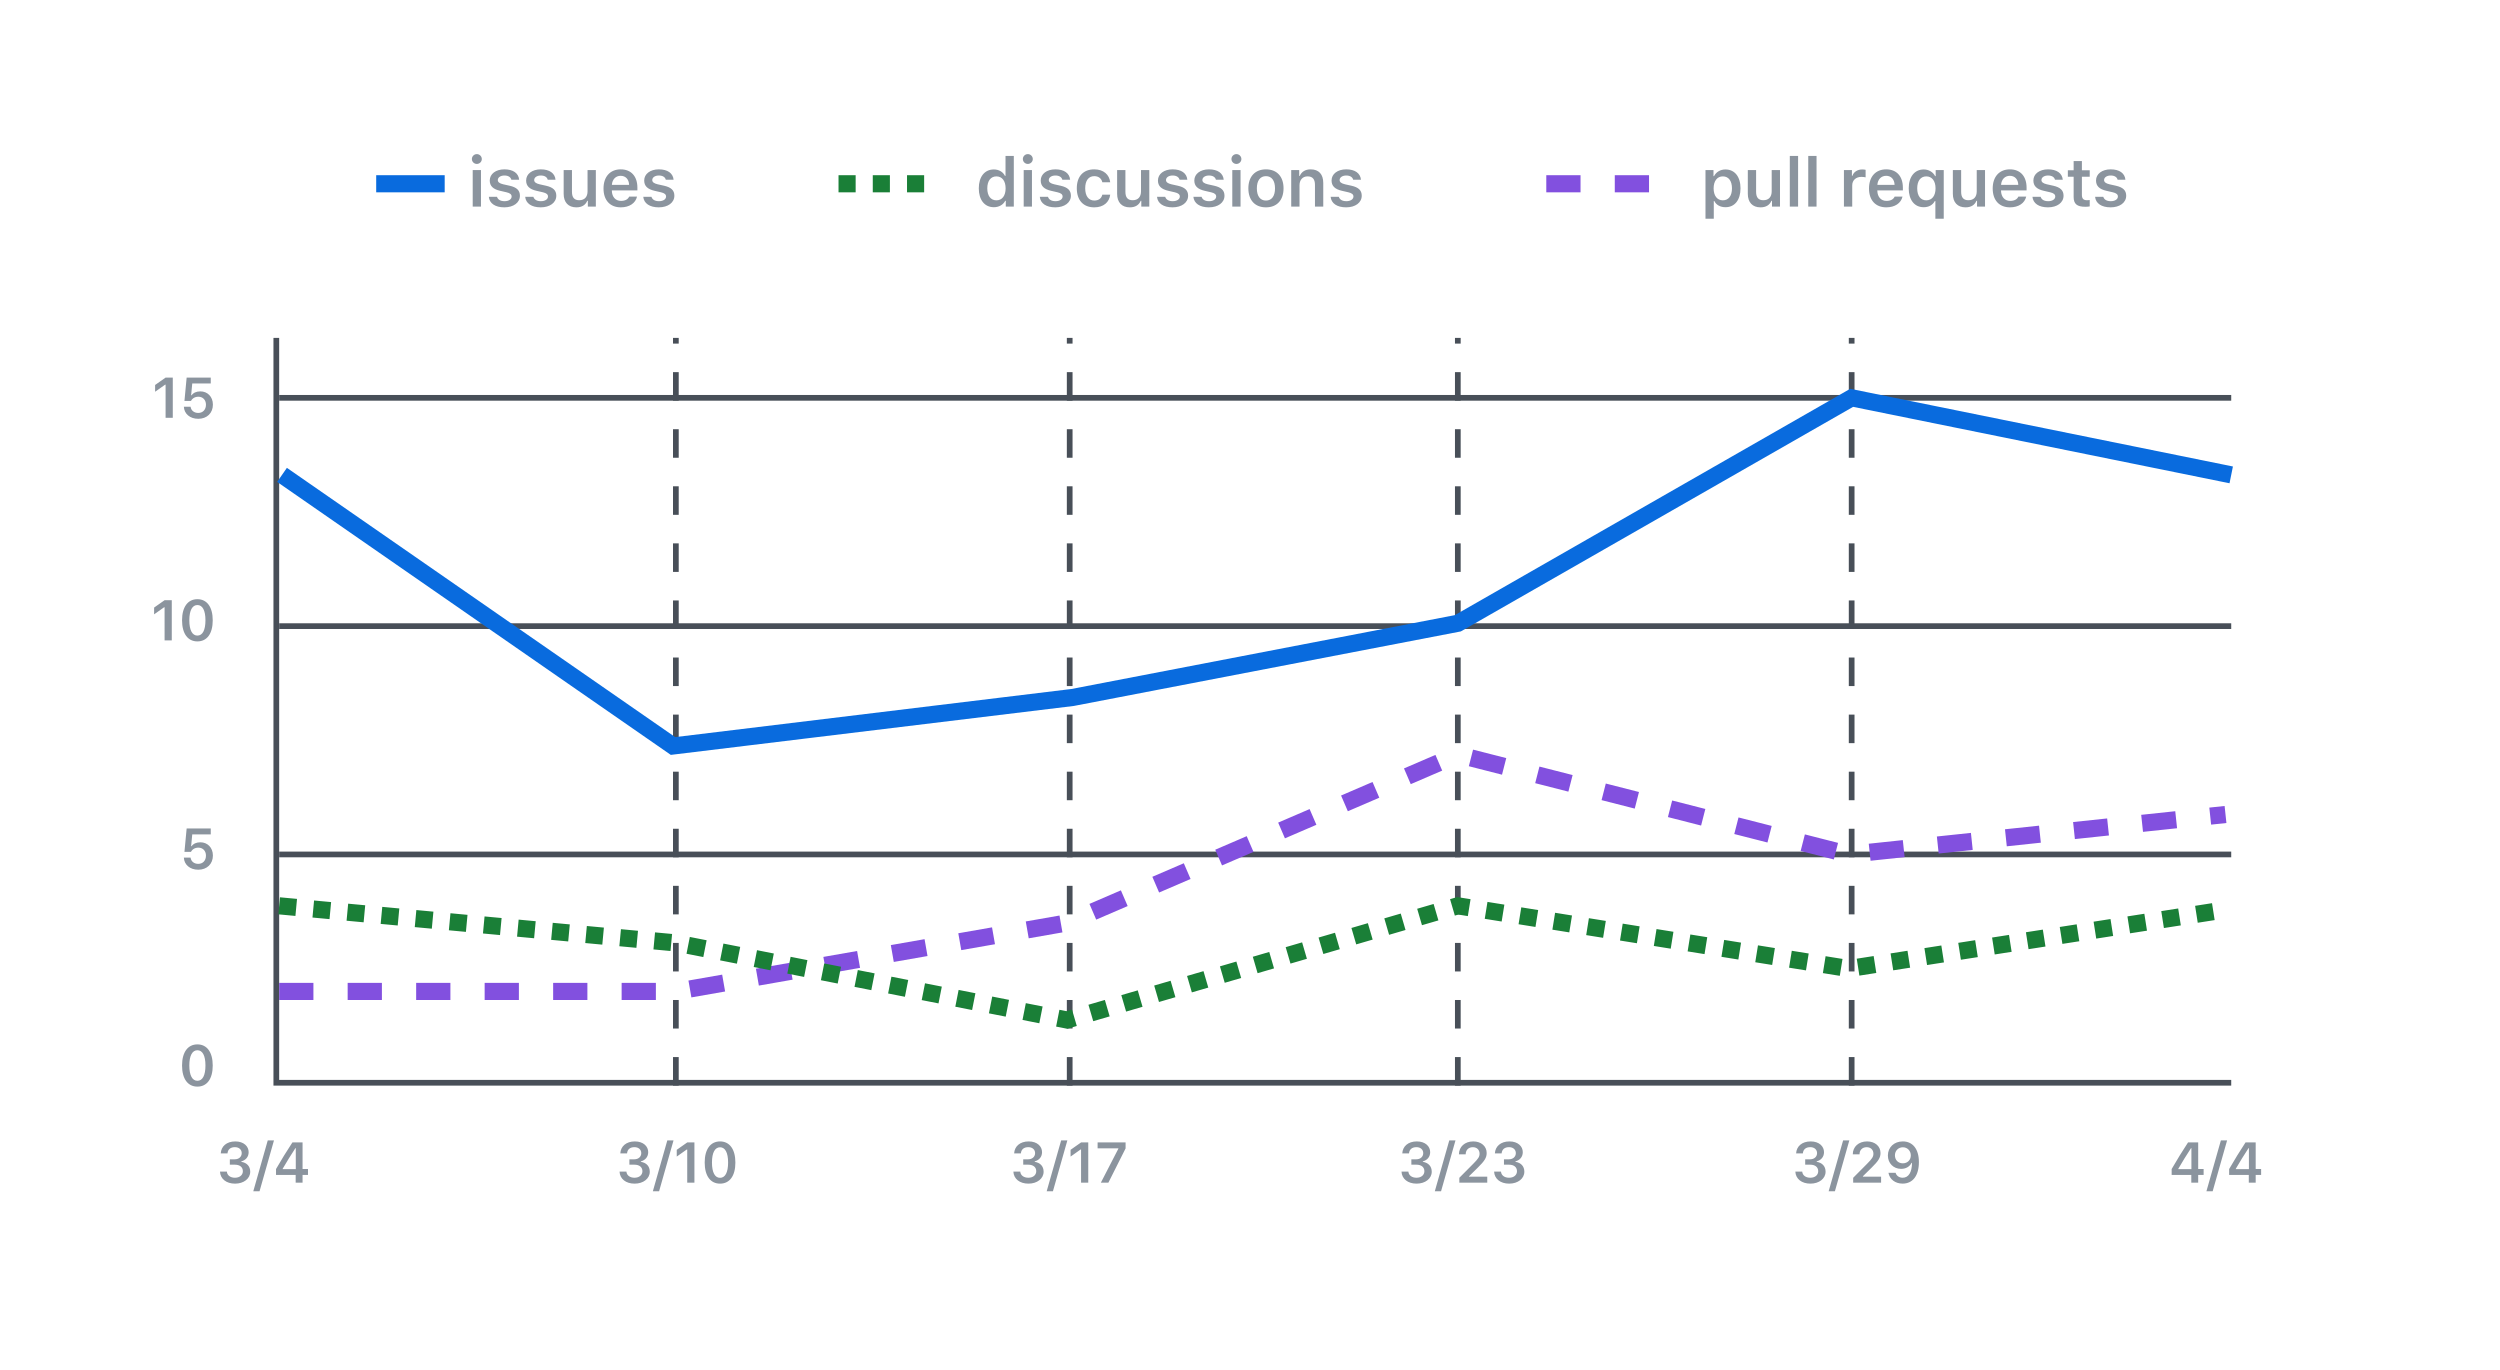 <svg height="240" viewBox="0 0 438 240" width="438" xmlns="http://www.w3.org/2000/svg"><g fill="none" fill-rule="evenodd" transform="translate(27 27)"><g stroke="#484f58"><path d="m21.91 122.699h342m-342-40h342m-342-40h342"/><path d="m91.41 163.199v-131m69 131v-131m68 131v-131m69 131v-131" stroke-dasharray="5"/><path d="m21.91 162.699h342m-342.5.5v-131"/></g><path d="m22.41 56.199 68.5 47.5 70-8.5 67.5-13 69-39.5 66.5 13.5m-325-51h12" stroke="#096bde" stroke-width="3"/><path d="m21.91 146.699h69.5l68.5-12 68.5-29.5 68.5 17.5 66-7m-119-110.5h20" stroke="#8250df" stroke-dasharray="6" stroke-width="3"/><path d="m21.91 131.699 69.5 6.5 68.5 13.5 68.5-20 68.5 11 64-10m-241-127.5h16.5" stroke="#1a7f37" stroke-dasharray="3" stroke-width="3"/><path d="m13.268 177.054h.884c.87 0 1.397.435 1.397 1.143 0 .684-.572 1.143-1.382 1.143-.816 0-1.367-.42-1.421-1.075h-1.206c.059 1.275 1.108 2.11 2.642 2.11 1.523 0 2.656-.879 2.656-2.09 0-.962-.6-1.582-1.558-1.729v-.083c.747-.2 1.28-.761 1.284-1.611.005-1.011-.84-1.885-2.339-1.885-1.528 0-2.485.865-2.548 2.1h1.181c.054-.703.532-1.094 1.3-1.094.746 0 1.19.459 1.19 1.04 0 .64-.498 1.089-1.22 1.089h-.86zm5.203 4.654 2.53-8.911h-1.091l-2.534 8.911h1.094zm6.33-1.509h1.207v-1.353h.952v-1.04h-.952v-4.653h-1.778c-1.003 1.526-1.96 3.081-2.872 4.663v1.03h3.443zm-2.275-2.437c.709-1.221 1.452-2.423 2.227-3.603h.068v3.677h-2.295zm-14.795-52.387c1.538 0 2.569-1.011 2.569-2.486 0-1.416-.977-2.319-2.183-2.319-.718 0-1.235.244-1.548.679h-.083l.195-2.061h3.243v-1.035h-4.224l-.386 4.097h1.143c.24-.464.703-.742 1.304-.742.776 0 1.323.561 1.323 1.401 0 .864-.547 1.44-1.358 1.44-.717 0-1.26-.434-1.337-1.093h-1.177c.053 1.235 1.064 2.119 2.52 2.119zm-.146 38c1.684 0 2.685-1.363 2.685-3.697 0-2.338-1.015-3.701-2.685-3.701-1.675 0-2.69 1.363-2.69 3.692 0 2.339 1 3.706 2.69 3.706zm0-1.021c-.894 0-1.416-.927-1.416-2.685 0-1.743.532-2.666 1.416-2.666s1.41.918 1.41 2.666c0 1.762-.517 2.685-1.41 2.685zm-5.75-77.155h1.26v-7.046h-1.255l-1.84 1.294v1.187l1.752-1.24h.083zm5.75.176c1.684 0 2.685-1.362 2.685-3.697 0-2.338-1.015-3.7-2.685-3.7-1.675 0-2.69 1.362-2.69 3.69 0 2.34 1 3.707 2.69 3.707zm0-1.02c-.894 0-1.416-.928-1.416-2.686 0-1.743.532-2.666 1.416-2.666s1.41.918 1.41 2.666c0 1.762-.517 2.685-1.41 2.685zm-5.574-38.156h1.26v-7.046h-1.255l-1.841 1.294v1.187l1.753-1.24h.083zm5.72.176c1.538 0 2.569-1.011 2.569-2.486 0-1.416-.977-2.319-2.183-2.319-.718 0-1.235.244-1.548.679h-.083l.195-2.06h3.243v-1.036h-4.224l-.386 4.097h1.143c.24-.464.703-.742 1.304-.742.776 0 1.323.561 1.323 1.401 0 .864-.547 1.44-1.358 1.44-.717 0-1.26-.434-1.337-1.093h-1.177c.053 1.235 1.064 2.119 2.52 2.119zm48.808-44.653c.48 0 .873-.38.873-.86-.004-.479-.394-.864-.873-.862-.476.001-.863.385-.867.861 0 .48.392.861.867.861zm-.72 7.477h1.447v-6.404h-1.448v6.404zm2.985-4.576c0 .96.58 1.523 1.81 1.805l1.137.263c.61.14.885.375.885.738 0 .487-.51.82-1.242.82-.727 0-1.178-.292-1.319-.767h-1.435c.11 1.154 1.119 1.846 2.718 1.846 1.6 0 2.73-.815 2.73-2.04 0-.942-.567-1.464-1.792-1.745l-1.131-.252c-.644-.152-.95-.381-.95-.744 0-.475.499-.797 1.16-.797.68 0 1.108.293 1.214.744h1.365c-.105-1.154-1.06-1.822-2.584-1.822-1.512 0-2.566.802-2.566 1.95zm6.372 0c0 .96.58 1.523 1.81 1.805l1.137.263c.61.14.885.375.885.738 0 .487-.51.82-1.242.82-.727 0-1.178-.292-1.319-.767h-1.435c.111 1.154 1.119 1.846 2.718 1.846 1.6 0 2.731-.815 2.731-2.04 0-.942-.568-1.464-1.793-1.745l-1.13-.252c-.645-.152-.95-.381-.95-.744 0-.475.498-.797 1.16-.797.68 0 1.108.293 1.213.744h1.365c-.105-1.154-1.06-1.822-2.584-1.822-1.511 0-2.566.802-2.566 1.95zm12.214-1.828h-1.453v3.732c0 .967-.516 1.553-1.46 1.553-.866 0-1.27-.48-1.27-1.477v-3.808h-1.454v4.16c0 1.5.82 2.373 2.22 2.373.98 0 1.606-.416 1.917-1.149h.1v1.02h1.4zm5.839 4.652c-.211.48-.709.75-1.43.75-.955 0-1.57-.68-1.605-1.764v-.076h4.476v-.463c0-2.01-1.095-3.222-2.924-3.222-1.857 0-3.011 1.295-3.011 3.351 0 2.051 1.136 3.305 3.023 3.305 1.512 0 2.584-.727 2.848-1.881zm-1.489-3.645c.874 0 1.448.616 1.477 1.588h-3.017c.064-.96.673-1.588 1.54-1.588zm4.123.82c0 .962.58 1.524 1.81 1.806l1.137.263c.609.14.885.375.885.738 0 .487-.51.82-1.242.82-.727 0-1.178-.292-1.319-.767h-1.435c.111 1.154 1.119 1.846 2.718 1.846 1.6 0 2.731-.815 2.731-2.04 0-.942-.568-1.464-1.793-1.745l-1.131-.252c-.644-.152-.949-.381-.949-.744 0-.475.498-.797 1.16-.797.68 0 1.107.293 1.213.744h1.365c-.105-1.154-1.06-1.822-2.584-1.822-1.512 0-2.566.802-2.566 1.95zm61.258 4.682c.891 0 1.629-.416 1.992-1.119h.1v1.014h1.406v-8.883h-1.453v3.498h-.1c-.34-.703-1.066-1.125-1.945-1.125-1.617 0-2.637 1.278-2.637 3.305 0 2.033 1.014 3.31 2.637 3.31zm.451-5.402c.996 0 1.611.803 1.611 2.098 0 1.3-.609 2.097-1.611 2.097-.996 0-1.6-.785-1.6-2.097 0-1.307.61-2.098 1.6-2.098zm5.499-2.18c.481 0 .873-.38.873-.86-.004-.479-.394-.864-.873-.862-.476.001-.863.385-.867.861 0 .48.393.861.867.861zm-.72 7.477h1.447v-6.404h-1.447zm2.985-4.576c0 .96.58 1.523 1.811 1.805l1.136.263c.61.14.885.375.885.738 0 .487-.51.82-1.242.82-.727 0-1.178-.292-1.318-.767h-1.436c.111 1.154 1.119 1.846 2.719 1.846 1.599 0 2.73-.815 2.73-2.04 0-.942-.568-1.464-1.793-1.745l-1.131-.252c-.644-.152-.949-.381-.949-.744 0-.475.498-.797 1.16-.797.68 0 1.108.293 1.213.744h1.365c-.105-1.154-1.06-1.822-2.584-1.822-1.511 0-2.566.802-2.566 1.95zm12.173.31c-.152-1.324-1.148-2.261-2.795-2.261-1.928 0-3.059 1.236-3.059 3.31 0 2.098 1.137 3.346 3.065 3.346 1.623 0 2.631-.902 2.789-2.227h-1.383c-.152.674-.656 1.032-1.412 1.032-.99 0-1.588-.791-1.588-2.15 0-1.337.592-2.122 1.588-2.122.797 0 1.277.451 1.412 1.072zm6.847-2.138h-1.453v3.732c0 .967-.516 1.553-1.459 1.553-.868 0-1.272-.48-1.272-1.477v-3.808h-1.453v4.16c0 1.5.82 2.373 2.221 2.373.978 0 1.605-.416 1.916-1.149h.099v1.02h1.401zm1.515 1.828c0 .96.58 1.523 1.81 1.805l1.137.263c.609.14.885.375.885.738 0 .487-.51.82-1.243.82-.726 0-1.177-.292-1.318-.767h-1.436c.112 1.154 1.12 1.846 2.719 1.846 1.6 0 2.731-.815 2.731-2.04 0-.942-.569-1.464-1.793-1.745l-1.131-.252c-.645-.152-.949-.381-.949-.744 0-.475.498-.797 1.16-.797.679 0 1.107.293 1.213.744h1.365c-.106-1.154-1.061-1.822-2.584-1.822-1.512 0-2.566.802-2.566 1.95zm6.372 0c0 .96.58 1.523 1.81 1.805l1.137.263c.609.14.885.375.885.738 0 .487-.51.82-1.242.82-.727 0-1.178-.292-1.319-.767h-1.435c.111 1.154 1.119 1.846 2.718 1.846 1.6 0 2.731-.815 2.731-2.04 0-.942-.568-1.464-1.793-1.745l-1.131-.252c-.644-.152-.949-.381-.949-.744 0-.475.498-.797 1.16-.797.68 0 1.107.293 1.213.744h1.365c-.105-1.154-1.06-1.822-2.584-1.822-1.512 0-2.566.802-2.566 1.95zm7.374-2.9c.48 0 .873-.381.873-.862-.005-.478-.395-.863-.873-.861-.476 0-.864.385-.867.861 0 .48.392.861.867.861zm-.721 7.476h1.447v-6.404h-1.447zm5.898.129c1.916 0 3.082-1.254 3.082-3.334 0-2.068-1.172-3.322-3.082-3.322-1.905 0-3.082 1.26-3.082 3.322 0 2.08 1.16 3.334 3.082 3.334zm0-1.19c-1.014 0-1.594-.785-1.594-2.138 0-1.354.58-2.139 1.594-2.139 1.008 0 1.588.785 1.588 2.139 0 1.353-.575 2.138-1.588 2.138zm4.427 1.061h1.453v-3.732c0-.961.545-1.565 1.412-1.565.885 0 1.295.498 1.295 1.494v3.803h1.453v-4.143c0-1.523-.779-2.384-2.209-2.384-.955 0-1.6.433-1.904 1.148h-.1v-1.025h-1.4zm7.069-4.576c0 .96.58 1.523 1.811 1.805l1.136.263c.61.14.885.375.885.738 0 .487-.51.82-1.242.82-.727 0-1.178-.292-1.318-.767h-1.436c.111 1.154 1.119 1.846 2.719 1.846 1.599 0 2.73-.815 2.73-2.04 0-.942-.568-1.464-1.793-1.745l-1.131-.252c-.644-.152-.949-.381-.949-.744 0-.475.498-.797 1.16-.797.68 0 1.108.293 1.213.744h1.365c-.105-1.154-1.06-1.822-2.584-1.822-1.511 0-2.566.802-2.566 1.95zm69.003-1.934c-.879 0-1.623.44-1.992 1.166h-.1v-1.06h-1.4v8.531h1.453v-3.1h.099c.328.68 1.037 1.078 1.957 1.078 1.618 0 2.625-1.271 2.625-3.304 0-2.051-1.019-3.31-2.642-3.31zm-.457 5.408c-.99 0-1.606-.802-1.612-2.097.006-1.295.627-2.098 1.618-2.098.996 0 1.599.785 1.599 2.098 0 1.312-.597 2.097-1.605 2.097zm10.017-5.302h-1.454v3.732c0 .967-.515 1.553-1.459 1.553-.867 0-1.271-.48-1.271-1.477v-3.808h-1.453v4.16c0 1.5.82 2.373 2.22 2.373.979 0 1.606-.416 1.917-1.149h.099v1.02h1.401zm1.719 6.404h1.453v-8.883h-1.453zm3.232 0h1.453v-8.883h-1.453zm6.252 0h1.453v-3.72c0-.903.656-1.489 1.6-1.489.246 0 .633.041.744.082v-1.324c-.199-.041-.401-.061-.604-.059-.826 0-1.517.469-1.693 1.102h-.1v-.996h-1.4zm8.886-1.752c-.211.48-.709.75-1.43.75-.955 0-1.57-.68-1.605-1.764v-.076h4.476v-.463c0-2.01-1.095-3.222-2.923-3.222-1.858 0-3.012 1.295-3.012 3.351 0 2.051 1.137 3.305 3.023 3.305 1.512 0 2.584-.727 2.848-1.881zm-1.488-3.645c.873 0 1.447.616 1.476 1.588h-3.017c.064-.96.673-1.588 1.541-1.588zm6.595-1.113c-1.618 0-2.643 1.283-2.643 3.305 0 2.033 1.002 3.31 2.619 3.31.908 0 1.582-.386 1.951-1.078h.1v3.1h1.465v-8.531h-1.412v1.06h-.1c-.352-.709-1.113-1.166-1.98-1.166zm.433 5.408c-.996 0-1.588-.785-1.588-2.097 0-1.313.598-2.098 1.594-2.098.99 0 1.617.803 1.617 2.098 0 1.3-.621 2.097-1.623 2.097zm10.292-5.302h-1.453v3.732c0 .967-.516 1.553-1.459 1.553-.867 0-1.271-.48-1.271-1.477v-3.808h-1.453v4.16c0 1.5.82 2.373 2.22 2.373.979 0 1.606-.416 1.916-1.149h.1v1.02h1.4zm5.839 4.652c-.211.48-.709.75-1.429.75-.956 0-1.571-.68-1.606-1.764v-.076h4.477v-.463c0-2.01-1.096-3.222-2.924-3.222-1.858 0-3.012 1.295-3.012 3.351 0 2.051 1.137 3.305 3.023 3.305 1.512 0 2.584-.727 2.848-1.881zm-1.488-3.645c.873 0 1.447.616 1.476 1.588h-3.017c.064-.96.674-1.588 1.541-1.588zm4.122.82c0 .962.58 1.524 1.811 1.806l1.136.263c.61.14.885.375.885.738 0 .487-.51.82-1.242.82-.727 0-1.178-.292-1.318-.767h-1.436c.111 1.154 1.119 1.846 2.719 1.846 1.599 0 2.73-.815 2.73-2.04 0-.942-.568-1.464-1.793-1.745l-1.131-.252c-.644-.152-.949-.381-.949-.744 0-.475.498-.797 1.16-.797.68 0 1.108.293 1.213.744h1.365c-.105-1.154-1.06-1.822-2.583-1.822-1.512 0-2.567.802-2.567 1.95zm7.052-3.398v1.612h-1.014v1.13h1.014v3.534c0 1.236.586 1.728 2.057 1.728.281 0 .55-.023.761-.064v-1.113c-.175.017-.287.029-.492.029-.609 0-.879-.287-.879-.926v-3.187h1.371v-1.131h-1.371v-1.612zm3.923 3.399c0 .96.58 1.523 1.81 1.805l1.137.263c.61.14.885.375.885.738 0 .487-.51.82-1.242.82-.727 0-1.178-.292-1.319-.767h-1.435c.111 1.154 1.119 1.846 2.719 1.846 1.599 0 2.73-.815 2.73-2.04 0-.942-.568-1.464-1.793-1.745l-1.131-.252c-.644-.152-.949-.381-.949-.744 0-.475.498-.797 1.16-.797.68 0 1.108.293 1.213.744h1.365c-.105-1.154-1.06-1.822-2.584-1.822-1.511 0-2.566.802-2.566 1.95zm-256.954 172.431h.884c.869 0 1.397.435 1.397 1.143 0 .684-.572 1.143-1.382 1.143-.816 0-1.367-.42-1.421-1.075h-1.206c.059 1.275 1.108 2.11 2.641 2.11 1.524 0 2.657-.879 2.657-2.09 0-.962-.601-1.582-1.558-1.729v-.083c.747-.2 1.279-.761 1.284-1.611.005-1.011-.84-1.885-2.339-1.885-1.528 0-2.485.865-2.548 2.1h1.181c.054-.703.532-1.094 1.299-1.094.747 0 1.191.459 1.191 1.04 0 .64-.498 1.089-1.22 1.089h-.86zm5.203 4.654 2.529-8.911h-1.088l-2.535 8.911zm4.929-1.509h1.26v-7.046h-1.255l-1.841 1.294v1.187l1.753-1.241h.083zm5.75.176c1.685 0 2.686-1.363 2.686-3.697 0-2.338-1.016-3.701-2.686-3.701-1.675 0-2.69 1.363-2.69 3.692 0 2.339 1.001 3.706 2.69 3.706zm0-1.021c-.894 0-1.416-.927-1.416-2.685 0-1.743.532-2.666 1.416-2.666s1.411.918 1.411 2.666c0 1.762-.517 2.685-1.411 2.685zm53.118-2.3h.884c.869 0 1.397.435 1.397 1.143 0 .684-.572 1.143-1.382 1.143-.816 0-1.367-.42-1.421-1.075h-1.206c.058 1.275 1.108 2.11 2.641 2.11 1.524 0 2.657-.879 2.657-2.09 0-.962-.601-1.582-1.558-1.729v-.083c.747-.2 1.279-.761 1.284-1.611.005-1.011-.84-1.885-2.339-1.885-1.528 0-2.485.865-2.548 2.1h1.181c.054-.703.532-1.094 1.299-1.094.747 0 1.191.459 1.191 1.04 0 .64-.498 1.089-1.22 1.089h-.86zm5.203 4.654 2.529-8.911h-1.088l-2.535 8.911zm4.929-1.509h1.26v-7.046h-1.255l-1.841 1.294v1.187l1.753-1.241h.083zm3.47 0h1.318l3.013-5.996v-1.05h-4.903v1.03h3.633v.078zm54.398-3.145h.884c.869 0 1.397.435 1.397 1.143 0 .684-.572 1.143-1.382 1.143-.816 0-1.367-.42-1.421-1.075h-1.206c.058 1.275 1.108 2.11 2.641 2.11 1.524 0 2.657-.879 2.657-2.09 0-.962-.601-1.582-1.558-1.729v-.083c.747-.2 1.279-.761 1.284-1.611.005-1.011-.84-1.885-2.339-1.885-1.528 0-2.485.865-2.548 2.1h1.181c.054-.703.532-1.094 1.299-1.094.747 0 1.191.459 1.191 1.04 0 .64-.498 1.089-1.22 1.089h-.86zm5.203 4.654 2.529-8.911h-1.088l-2.535 8.911zm3.133-6.47h1.181c0-.742.488-1.25 1.255-1.25.737 0 1.177.493 1.177 1.133 0 .537-.215.874-1.104 1.772l-2.441 2.456v.85h4.892v-1.045h-3.183v-.083l1.514-1.489c1.211-1.187 1.567-1.758 1.567-2.578 0-1.172-.952-2.027-2.354-2.027-1.469 0-2.504.928-2.504 2.261zm7.888 1.816h.884c.869 0 1.396.435 1.396 1.143 0 .684-.571 1.143-1.382 1.143-.815 0-1.367-.42-1.421-1.075h-1.206c.059 1.275 1.109 2.11 2.642 2.11 1.523 0 2.656-.879 2.656-2.09 0-.962-.6-1.582-1.557-1.729v-.083c.747-.2 1.279-.761 1.284-1.611.005-1.011-.84-1.885-2.339-1.885-1.528 0-2.485.865-2.549 2.1h1.182c.053-.703.532-1.094 1.299-1.094.747 0 1.191.459 1.191 1.04 0 .64-.498 1.089-1.221 1.089h-.859zm52.776 0h.884c.869 0 1.397.435 1.397 1.143 0 .684-.572 1.143-1.382 1.143-.816 0-1.367-.42-1.421-1.075h-1.206c.058 1.275 1.108 2.11 2.641 2.11 1.524 0 2.657-.879 2.657-2.09 0-.962-.601-1.582-1.558-1.729v-.083c.747-.2 1.279-.761 1.284-1.611.005-1.011-.84-1.885-2.339-1.885-1.528 0-2.485.865-2.548 2.1h1.181c.054-.703.532-1.094 1.299-1.094.747 0 1.191.459 1.191 1.04 0 .64-.498 1.089-1.22 1.089h-.86zm5.203 4.654 2.529-8.911h-1.088l-2.535 8.911zm3.133-6.47h1.181c0-.742.488-1.25 1.255-1.25.737 0 1.177.493 1.177 1.133 0 .537-.215.874-1.104 1.772l-2.441 2.456v.85h4.892v-1.045h-3.183v-.083l1.514-1.489c1.211-1.187 1.567-1.758 1.567-2.578 0-1.172-.952-2.027-2.354-2.027-1.469 0-2.504.928-2.504 2.261zm8.728 5.132c1.792 0 2.856-1.401 2.856-3.779 0-2.334-1.133-3.614-2.817-3.614-1.533 0-2.617 1.031-2.617 2.471 0 1.353.976 2.339 2.319 2.339.825 0 1.494-.381 1.826-1.05h.083c-.015 1.655-.605 2.603-1.636 2.603-.605 0-1.089-.332-1.24-.87h-1.255c.205 1.148 1.192 1.9 2.481 1.9zm.044-3.555c-.821 0-1.387-.576-1.387-1.406 0-.796.596-1.406 1.392-1.406.795 0 1.391.62 1.391 1.43 0 .801-.581 1.382-1.396 1.382zm50.538 3.384h1.206v-1.353h.952v-1.04h-.952v-4.653h-1.777c-1.002 1.526-1.96 3.081-2.871 4.663v1.03h3.442zm-2.275-2.437c.708-1.221 1.451-2.423 2.226-3.603h.068v3.677h-2.294zm6.018 3.946 2.529-8.911h-1.089l-2.534 8.911zm6.33-1.509h1.206v-1.353h.953v-1.04h-.953v-4.653h-1.777c-1.002 1.526-1.96 3.081-2.871 4.663v1.03h3.442zm-2.275-2.437c.709-1.221 1.451-2.423 2.227-3.603h.068v3.677h-2.295z" fill="#8b949e" fill-rule="nonzero"/></g></svg>